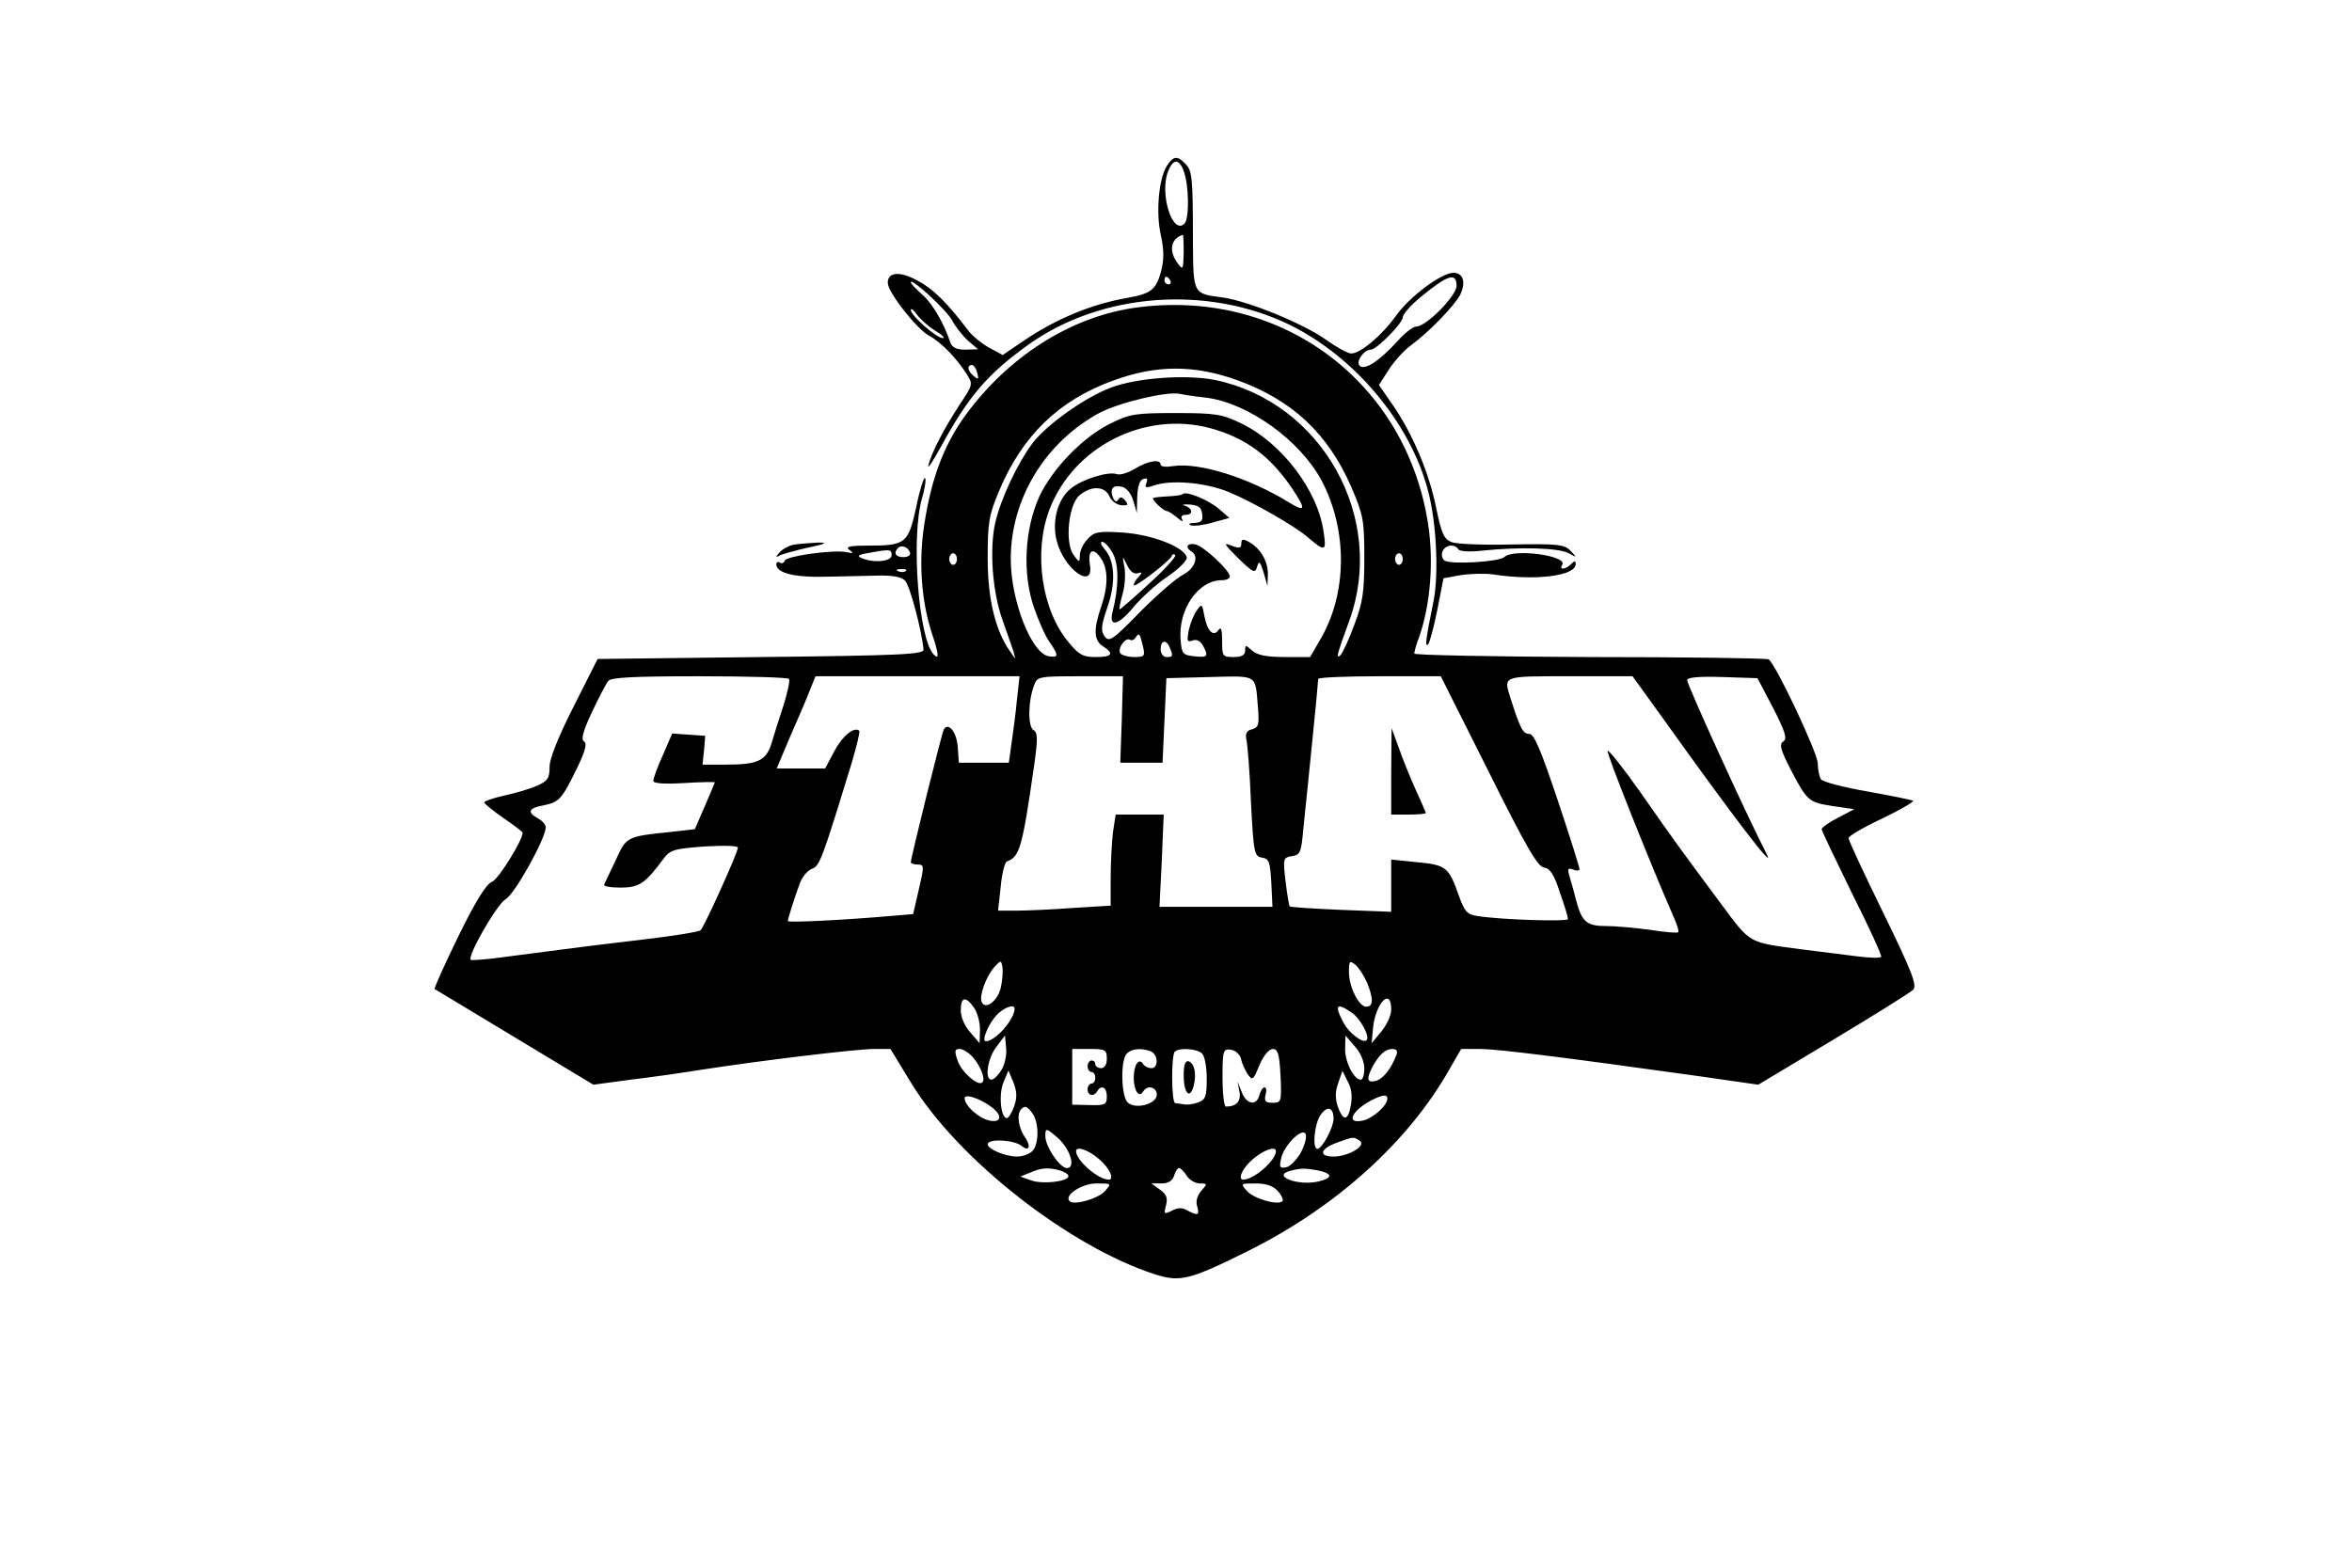 <?xml version="1.0" standalone="no"?>
<!DOCTYPE svg PUBLIC "-//W3C//DTD SVG 20010904//EN"
 "http://www.w3.org/TR/2001/REC-SVG-20010904/DTD/svg10.dtd">
<svg version="1.0" xmlns="http://www.w3.org/2000/svg"
 width="612pt" height="408pt" viewBox="0 0 612 408"
 preserveAspectRatio="xMidYMid meet">

<g transform="translate(0,408) scale(0.1,-0.1)"
fill="#000000" stroke="none">
<path d="M3036 3648 c-21 -34 -29 -123 -15 -182 8 -38 8 -62 0 -93 -13 -47
-26 -57 -86 -68 -94 -16 -188 -55 -273 -113 l-53 -36 -35 19 c-20 11 -46 32
-57 48 -54 71 -90 106 -130 127 -46 25 -77 22 -77 -6 0 -25 76 -121 108 -138
30 -16 70 -57 97 -99 17 -27 17 -28 -18 -80 -40 -62 -72 -122 -81 -157 -4 -14
10 7 31 45 73 134 123 192 229 268 189 135 464 156 679 52 171 -84 315 -256
361 -433 22 -83 28 -216 14 -287 -20 -99 -23 -120 -14 -112 4 4 15 45 24 90
l16 82 44 8 c25 4 63 5 85 2 111 -17 215 -4 215 27 0 9 -3 9 -12 0 -15 -15
-32 -16 -23 -2 15 24 -128 43 -151 20 -12 -12 -138 -20 -155 -9 -6 4 -9 14 -6
23 7 18 32 22 42 6 3 -5 30 -7 63 -3 97 10 196 7 222 -6 24 -13 24 -13 7 5
-16 17 -32 19 -152 17 -74 -2 -145 1 -158 6 -20 8 -26 22 -40 89 -18 90 -61
193 -113 268 l-36 52 25 39 c14 22 40 51 58 64 49 36 112 102 128 131 16 32 9
58 -17 58 -31 0 -113 -61 -149 -111 -37 -52 -93 -99 -117 -99 -9 0 -38 16 -66
36 -59 42 -203 101 -270 110 -76 10 -75 8 -76 146 0 170 -2 184 -20 202 -21
22 -31 20 -48 -6z m44 -13 c14 -37 15 -124 2 -137 -31 -31 -65 77 -43 135 13
34 29 35 41 2z m0 -212 c-1 -44 -2 -47 -15 -29 -25 33 -19 65 13 75 1 1 2 -20
2 -46z m-35 -73 c3 -5 1 -10 -4 -10 -6 0 -11 5 -11 10 0 6 2 10 4 10 3 0 8 -4
11 -10z m745 -14 c0 -26 -79 -106 -105 -106 -8 0 -29 -16 -47 -36 -48 -53 -87
-79 -100 -66 -11 11 11 42 29 42 15 0 83 69 83 84 0 8 21 32 48 54 69 57 92
64 92 28z m-1313 -89 c8 -16 27 -40 41 -53 l27 -23 -33 -1 c-22 0 -34 5 -39
18 -17 52 -48 104 -74 126 -16 14 -29 28 -29 31 0 14 92 -71 107 -98z m-43
-28 c17 -10 26 -19 19 -19 -16 0 -83 59 -83 73 0 6 7 1 16 -12 9 -12 30 -31
48 -42z m109 -110 c4 -16 3 -18 -9 -8 -16 13 -19 29 -5 29 5 0 11 -9 14 -21z"/>
<path d="M2960 3280 c-163 -21 -323 -118 -436 -265 -63 -81 -99 -170 -119
-300 -15 -97 -8 -198 20 -284 18 -53 19 -69 5 -55 -40 40 -60 306 -31 407 8
26 11 50 8 53 -3 3 -14 -31 -23 -76 -21 -95 -27 -100 -127 -100 -47 0 -58 -3
-47 -11 12 -9 11 -10 -7 -6 -34 7 -157 -10 -161 -22 -2 -6 -8 -9 -13 -5 -5 3
-9 1 -9 -5 0 -22 47 -34 125 -32 44 1 106 2 138 3 38 1 62 -3 72 -13 12 -12
43 -127 48 -179 2 -13 -53 -16 -423 -20 l-425 -5 -62 -123 c-41 -81 -63 -136
-63 -158 0 -30 -5 -37 -35 -50 -19 -8 -57 -19 -85 -25 -27 -6 -50 -14 -50 -17
0 -4 23 -22 50 -41 28 -19 50 -36 50 -38 0 -20 -64 -123 -80 -128 -14 -5 -42
-49 -87 -141 -36 -74 -64 -136 -62 -138 2 -1 96 -58 209 -126 l204 -123 96 13
c52 6 136 18 185 26 163 25 405 54 449 54 l43 0 53 -87 c121 -200 414 -429
637 -500 64 -20 89 -14 238 60 230 114 420 285 527 475 l30 52 51 0 c49 -1
204 -20 562 -70 l160 -23 195 117 c107 64 201 123 208 130 11 11 -2 45 -77
199 -50 102 -91 190 -91 196 0 5 39 28 86 50 48 23 84 44 82 47 -3 2 -56 13
-118 24 -63 11 -117 25 -122 32 -4 7 -8 25 -8 41 0 27 -110 260 -128 271 -5 3
-215 6 -466 6 -251 1 -456 5 -456 9 0 5 6 26 14 47 28 82 37 193 22 290 -57
371 -382 613 -756 564z m261 -190 c142 -52 234 -138 295 -277 31 -73 34 -85
34 -184 0 -90 -4 -117 -26 -175 -14 -38 -30 -73 -36 -79 -13 -12 -9 2 23 90
97 267 -71 568 -349 626 -76 15 -203 6 -272 -20 -68 -26 -165 -95 -203 -144
-39 -52 -82 -143 -97 -206 -16 -70 -8 -181 19 -256 12 -33 24 -69 28 -80 l5
-20 -14 20 c-38 54 -58 136 -58 242 0 94 3 112 30 176 60 143 155 235 295 286
113 42 213 42 326 1z m-82 -45 c109 -14 244 -111 300 -216 68 -129 67 -294 -4
-414 l-26 -45 -66 0 c-48 0 -72 5 -85 17 -17 15 -18 15 -18 0 0 -12 -9 -17
-30 -17 -29 0 -30 2 -30 43 0 28 -3 37 -9 28 -13 -20 -29 -5 -37 35 -6 33 -7
34 -20 15 -8 -11 -17 -34 -21 -52 -5 -27 -4 -31 10 -26 11 4 20 -1 27 -13 15
-28 13 -32 -22 -28 -30 3 -33 6 -36 42 -7 80 46 156 107 156 12 0 21 4 21 10
0 15 -66 77 -89 83 -21 5 -29 -7 -11 -18 21 -13 9 -45 -22 -61 -18 -9 -68 -53
-112 -97 -71 -73 -80 -79 -92 -63 -10 15 -9 27 7 74 23 65 20 123 -7 153 -9
10 -12 19 -6 19 6 0 19 -14 28 -31 16 -31 15 -88 -1 -151 -11 -43 16 -36 57
15 20 23 58 58 87 77 28 19 50 41 49 49 -5 27 -91 60 -167 65 -63 4 -74 2 -91
-17 -11 -11 -20 -30 -20 -41 -1 -21 -1 -21 -16 -1 -24 31 -14 132 15 156 31
26 66 24 78 -3 5 -12 19 -22 31 -23 17 -1 19 1 10 12 -8 10 -13 11 -18 3 -5
-8 -9 -6 -14 5 -9 23 0 34 24 28 12 -3 24 -19 29 -37 l9 -31 1 41 c1 27 6 44
15 47 11 4 13 1 9 -10 -5 -12 -2 -14 18 -7 44 16 133 9 195 -16 61 -25 174
-89 209 -120 43 -37 47 -35 39 16 -15 108 -109 231 -214 282 -50 24 -66 27
-170 27 -105 0 -120 -2 -170 -27 -72 -35 -152 -118 -186 -191 -38 -85 -44
-199 -14 -287 12 -35 30 -76 41 -91 24 -35 24 -41 -2 -37 -45 7 -99 145 -99
253 0 157 89 303 230 380 51 27 175 57 210 50 8 -2 39 -7 69 -10z m9 -79 c93
-25 158 -73 216 -160 35 -53 33 -60 -11 -33 -104 64 -233 104 -300 94 -18 -3
-33 -2 -33 4 0 15 -33 10 -67 -11 -18 -11 -39 -17 -47 -14 -21 8 -90 -13 -119
-37 -35 -27 -51 -87 -37 -138 19 -73 97 -128 86 -61 -6 38 8 47 28 18 20 -28
20 -73 1 -128 -20 -58 -19 -87 5 -102 30 -19 24 -28 -19 -28 -33 0 -44 6 -70
38 -71 84 -92 234 -51 344 62 165 247 259 418 214z m-780 -324 c2 -7 -6 -12
-17 -12 -21 0 -27 11 -14 24 9 9 26 2 31 -12z m-48 -7 c0 -16 -44 -21 -77 -8
-14 6 -11 9 17 14 56 10 60 10 60 -6z m170 -10 c0 -8 -4 -15 -10 -15 -5 0 -10
7 -10 15 0 8 5 15 10 15 6 0 10 -7 10 -15z m500 -64 c-41 -38 -76 -68 -77 -67
-1 1 2 19 8 40 6 20 8 52 5 69 -6 32 -6 32 7 6 7 -16 18 -24 27 -21 12 4 13 2
3 -9 -7 -7 -13 -17 -13 -22 0 -9 93 62 99 76 1 5 6 6 9 2 3 -3 -27 -37 -68
-74z m660 64 c0 -8 -4 -15 -10 -15 -5 0 -10 7 -10 15 0 8 5 15 10 15 6 0 10
-7 10 -15z m-1293 -31 c-3 -3 -12 -4 -19 -1 -8 3 -5 6 6 6 11 1 17 -2 13 -5z
m617 -196 c6 -26 4 -28 -23 -28 -16 0 -33 5 -36 10 -8 13 14 42 25 35 5 -3 12
0 15 6 9 13 11 11 19 -23z m70 -4 c9 -22 8 -24 -9 -24 -8 0 -15 9 -15 20 0 24
15 27 24 4z m-991 -81 c3 -5 -4 -35 -14 -68 -11 -33 -25 -77 -31 -98 -14 -47
-36 -57 -119 -57 l-61 0 4 38 3 37 -43 3 -43 3 -24 -56 c-14 -30 -25 -61 -25
-67 0 -7 26 -9 80 -6 44 3 80 3 80 2 0 -1 -12 -30 -26 -62 l-26 -60 -61 -7
c-117 -12 -117 -12 -145 -74 -15 -31 -28 -59 -30 -63 -2 -5 17 -8 43 -8 48 0
64 11 110 73 18 25 27 28 108 34 51 3 87 2 87 -3 0 -13 -87 -205 -97 -215 -4
-4 -71 -15 -148 -24 -136 -16 -175 -21 -358 -45 -49 -7 -90 -10 -92 -8 -10 9
68 145 91 158 24 14 104 158 104 187 0 7 -9 17 -20 23 -29 16 -25 27 14 34 41
8 48 16 87 96 22 45 27 65 19 70 -9 5 -3 27 20 76 18 38 37 75 43 82 7 9 67
12 238 12 125 0 230 -3 232 -7z m593 -55 c-3 -35 -10 -85 -14 -113 l-7 -50
-65 0 -65 0 -3 42 c-3 38 -24 64 -36 45 -5 -8 -86 -335 -86 -346 0 -3 8 -6 18
-6 17 0 17 -4 3 -64 l-15 -65 -60 -5 c-114 -10 -266 -18 -266 -13 0 6 19 66
32 100 6 16 20 32 31 36 20 7 27 27 103 275 13 44 22 81 20 84 -13 12 -44 -13
-65 -53 l-24 -45 -63 0 -63 0 35 83 c20 45 43 99 51 120 l15 37 265 0 266 0
-7 -62z m273 -50 l-4 -113 55 0 55 0 5 110 5 110 113 3 c126 3 118 8 125 -77
4 -47 2 -54 -15 -59 -14 -3 -18 -11 -15 -26 3 -11 9 -85 12 -163 7 -135 9
-142 29 -145 18 -3 21 -11 24 -65 l3 -63 -147 0 -147 0 6 120 5 120 -63 0 -62
0 -7 -46 c-3 -26 -6 -79 -6 -119 l0 -72 -97 -6 c-54 -4 -120 -7 -147 -7 l-49
0 7 63 c3 34 11 64 16 65 33 12 40 34 71 251 10 69 9 85 -2 91 -15 10 -14 76
2 117 8 22 12 23 120 23 l111 0 -3 -112z m954 -135 c97 -195 128 -249 145
-251 15 -2 26 -18 41 -65 12 -33 21 -64 21 -69 0 -7 -173 -2 -236 8 -26 4 -33
11 -48 53 -26 74 -33 80 -108 87 l-68 7 0 -68 0 -68 -130 5 c-72 3 -132 7
-134 9 -2 2 -7 32 -11 66 -7 59 -6 61 17 65 21 3 24 10 29 68 4 36 14 137 23
225 9 88 16 163 16 168 0 4 72 7 160 7 l159 0 124 -247z m463 125 c170 -238
283 -386 262 -343 -56 109 -208 443 -208 455 0 7 30 10 92 8 l91 -3 41 -78
c32 -63 37 -80 26 -87 -11 -7 -7 -21 19 -72 44 -84 47 -86 111 -96 l55 -8 -42
-22 c-24 -12 -43 -26 -43 -30 0 -4 36 -79 79 -167 44 -87 78 -162 76 -165 -2
-4 -30 -3 -62 1 -32 4 -96 12 -143 18 -143 19 -133 13 -212 119 -95 128 -119
160 -211 292 -43 61 -81 109 -84 106 -4 -4 109 -289 173 -435 8 -18 13 -35 11
-37 -2 -3 -35 0 -73 6 -38 5 -90 10 -116 10 -51 0 -63 11 -79 75 -4 16 -11 41
-15 54 -6 20 -4 23 9 18 10 -4 17 -3 17 1 0 4 -25 85 -57 180 -44 131 -61 172
-74 172 -16 0 -23 13 -48 91 -19 61 -25 59 153 59 l164 0 88 -122z m-1731
-684 c-6 -37 -41 -65 -51 -41 -6 17 12 66 34 91 16 17 17 17 20 1 2 -9 1 -32
-3 -51z m952 9 c17 -42 17 -63 -2 -63 -19 0 -45 51 -45 91 0 28 2 30 17 18 9
-8 22 -28 30 -46z m-1023 -65 c9 -12 16 -38 16 -58 l-1 -35 -24 28 c-15 16
-25 40 -25 58 0 35 13 37 34 7z m1086 -5 c0 -16 -12 -41 -26 -58 l-25 -30 4
43 c8 64 47 102 47 45z m-980 2 c0 -28 -50 -85 -75 -85 -12 0 7 45 28 68 19
20 47 30 47 17z m878 -11 c22 -15 47 -62 38 -71 -9 -10 -47 19 -61 47 -24 45
-17 52 23 24z m-913 -150 c-8 -13 -20 -24 -25 -24 -19 0 -10 57 13 86 l22 29
3 -33 c2 -19 -4 -44 -13 -58z m945 5 c0 -16 -4 -29 -9 -29 -18 0 -41 45 -41
80 l1 35 24 -28 c15 -16 25 -40 25 -58z m-1019 30 c21 -24 34 -58 25 -66 -11
-11 -54 27 -64 56 -9 26 -8 31 5 31 9 0 24 -10 34 -21z m349 -4 c0 -16 -6 -25
-15 -25 -8 0 -15 5 -15 10 0 6 -4 10 -10 10 -5 0 -10 -7 -10 -15 0 -8 5 -15
10 -15 6 0 10 -7 10 -15 0 -8 -4 -15 -10 -15 -5 0 -10 -7 -10 -15 0 -17 16
-20 25 -5 11 18 25 10 25 -13 0 -22 -4 -24 -45 -23 l-45 1 0 73 0 72 45 0 c41
0 45 -2 45 -25z m114 19 c20 -8 21 -44 2 -44 -8 0 -18 5 -21 10 -11 19 -25 -1
-25 -35 0 -34 14 -54 25 -35 11 17 35 11 35 -9 0 -24 -54 -39 -75 -21 -18 15
-20 111 -3 128 13 13 37 15 62 6z m134 -6 c7 -7 12 -36 12 -65 0 -46 -3 -55
-22 -62 -13 -5 -30 -7 -38 -5 -8 1 -18 3 -22 3 -10 1 -11 125 -1 134 11 11 58
8 71 -5z m101 -13 c2 -11 10 -29 17 -40 13 -18 15 -17 31 23 11 25 25 42 35
42 13 0 17 -13 20 -70 3 -68 2 -70 -21 -70 -18 0 -22 4 -18 20 3 11 2 20 -3
20 -4 0 -10 -9 -13 -20 -7 -29 -34 -25 -46 8 l-11 27 5 -26 c5 -25 -8 -39 -35
-39 -5 0 -9 34 -9 76 0 71 2 75 22 72 12 -2 23 -12 26 -23z m404 8 c-13 -34
-34 -61 -53 -66 -23 -6 -25 5 -9 36 18 33 33 46 51 47 12 0 16 -5 11 -17z
m-994 -132 c-6 -17 -15 -31 -19 -31 -16 0 -22 61 -9 93 l13 31 13 -31 c9 -24
10 -39 2 -62z m876 3 c-7 -42 -20 -43 -34 -4 -7 21 -7 39 1 61 l11 32 14 -28
c10 -17 12 -40 8 -61z m-938 -3 c33 -23 30 -45 -4 -37 -28 7 -63 39 -63 58 0
12 38 0 67 -21z m1033 20 c0 -18 -36 -50 -62 -57 -52 -12 -28 31 32 58 21 9
30 9 30 -1z m-924 -38 c18 -24 18 -81 0 -99 -8 -8 -26 -14 -40 -14 -29 0 -76
19 -76 32 0 15 67 12 88 -4 20 -17 26 -1 8 24 -16 23 -21 59 -9 71 10 10 15 9
29 -10z m784 -15 c0 -22 -30 -78 -42 -78 -14 0 -8 65 8 88 17 25 34 21 34 -10z
m-717 -50 c32 -29 47 -78 23 -78 -18 0 -56 56 -56 83 0 22 2 22 33 -5z m630
-41 c-11 -17 -27 -34 -37 -35 -16 -3 -18 0 -12 25 9 36 59 83 64 59 2 -9 -5
-31 -15 -49z m155 34 c19 -12 -29 -41 -68 -41 -41 0 -35 21 11 37 42 15 41 15
57 4z m-679 -47 c27 -22 42 -54 26 -54 -28 0 -85 50 -85 74 0 14 31 4 59 -20z
m461 20 c0 -24 -57 -74 -85 -74 -16 0 -1 32 26 54 28 24 59 34 59 20z m-562
-50 c12 -4 22 -10 22 -15 0 -14 -67 -22 -97 -11 l-28 10 25 10 c30 13 47 14
78 6z m330 -14 c7 -11 22 -20 34 -20 20 0 20 -1 4 -19 -11 -13 -15 -27 -11
-40 7 -24 2 -26 -26 -11 -13 8 -25 7 -40 -1 -20 -10 -21 -9 -15 14 5 20 1 29
-16 41 l-22 16 26 0 c18 0 29 7 33 20 3 11 9 20 13 20 4 0 13 -9 20 -20z m341
14 c39 -8 40 -20 1 -29 -54 -12 -123 15 -72 28 27 7 37 7 71 1z m-554 -54
c-18 -20 -81 -38 -92 -26 -15 15 32 46 70 46 39 0 40 0 22 -20z m450 0 c10
-11 15 -23 12 -26 -11 -12 -74 6 -92 26 -18 20 -17 20 22 20 27 0 46 -6 58
-20z"/>
<path d="M3077 2794 c-2 -3 -21 -5 -41 -6 -20 -1 -36 -3 -36 -5 0 -7 28 -33
36 -33 4 0 16 -8 27 -17 11 -10 17 -12 13 -5 -4 7 -1 12 8 12 22 0 20 17 -1
24 -10 2 -4 4 12 3 23 -2 31 -7 33 -24 3 -18 -2 -23 -20 -24 -13 0 -17 -3 -10
-6 8 -3 33 0 57 7 l44 12 -29 25 c-28 23 -84 46 -93 37z"/>
<path d="M3230 2666 c0 -13 -5 -14 -26 -6 -22 9 -19 4 17 -32 40 -39 45 -41
50 -23 5 17 8 14 17 -15 l10 -35 1 30 c1 34 -20 69 -50 85 -15 8 -19 7 -19 -4z"/>
<path d="M3620 2073 l0 -113 45 0 c25 0 45 2 45 4 0 2 -12 29 -26 60 -14 31
-34 80 -44 109 l-19 52 -1 -112z"/>
<path d="M3080 1281 c0 -46 16 -64 26 -27 8 32 2 58 -13 64 -9 2 -13 -9 -13
-37z"/>
<path d="M2068 2663 c-14 -2 -32 -12 -40 -21 -10 -12 -10 -14 0 -8 7 4 40 13
75 21 44 9 52 13 27 13 -19 -1 -47 -3 -62 -5z"/>
</g>
</svg>
